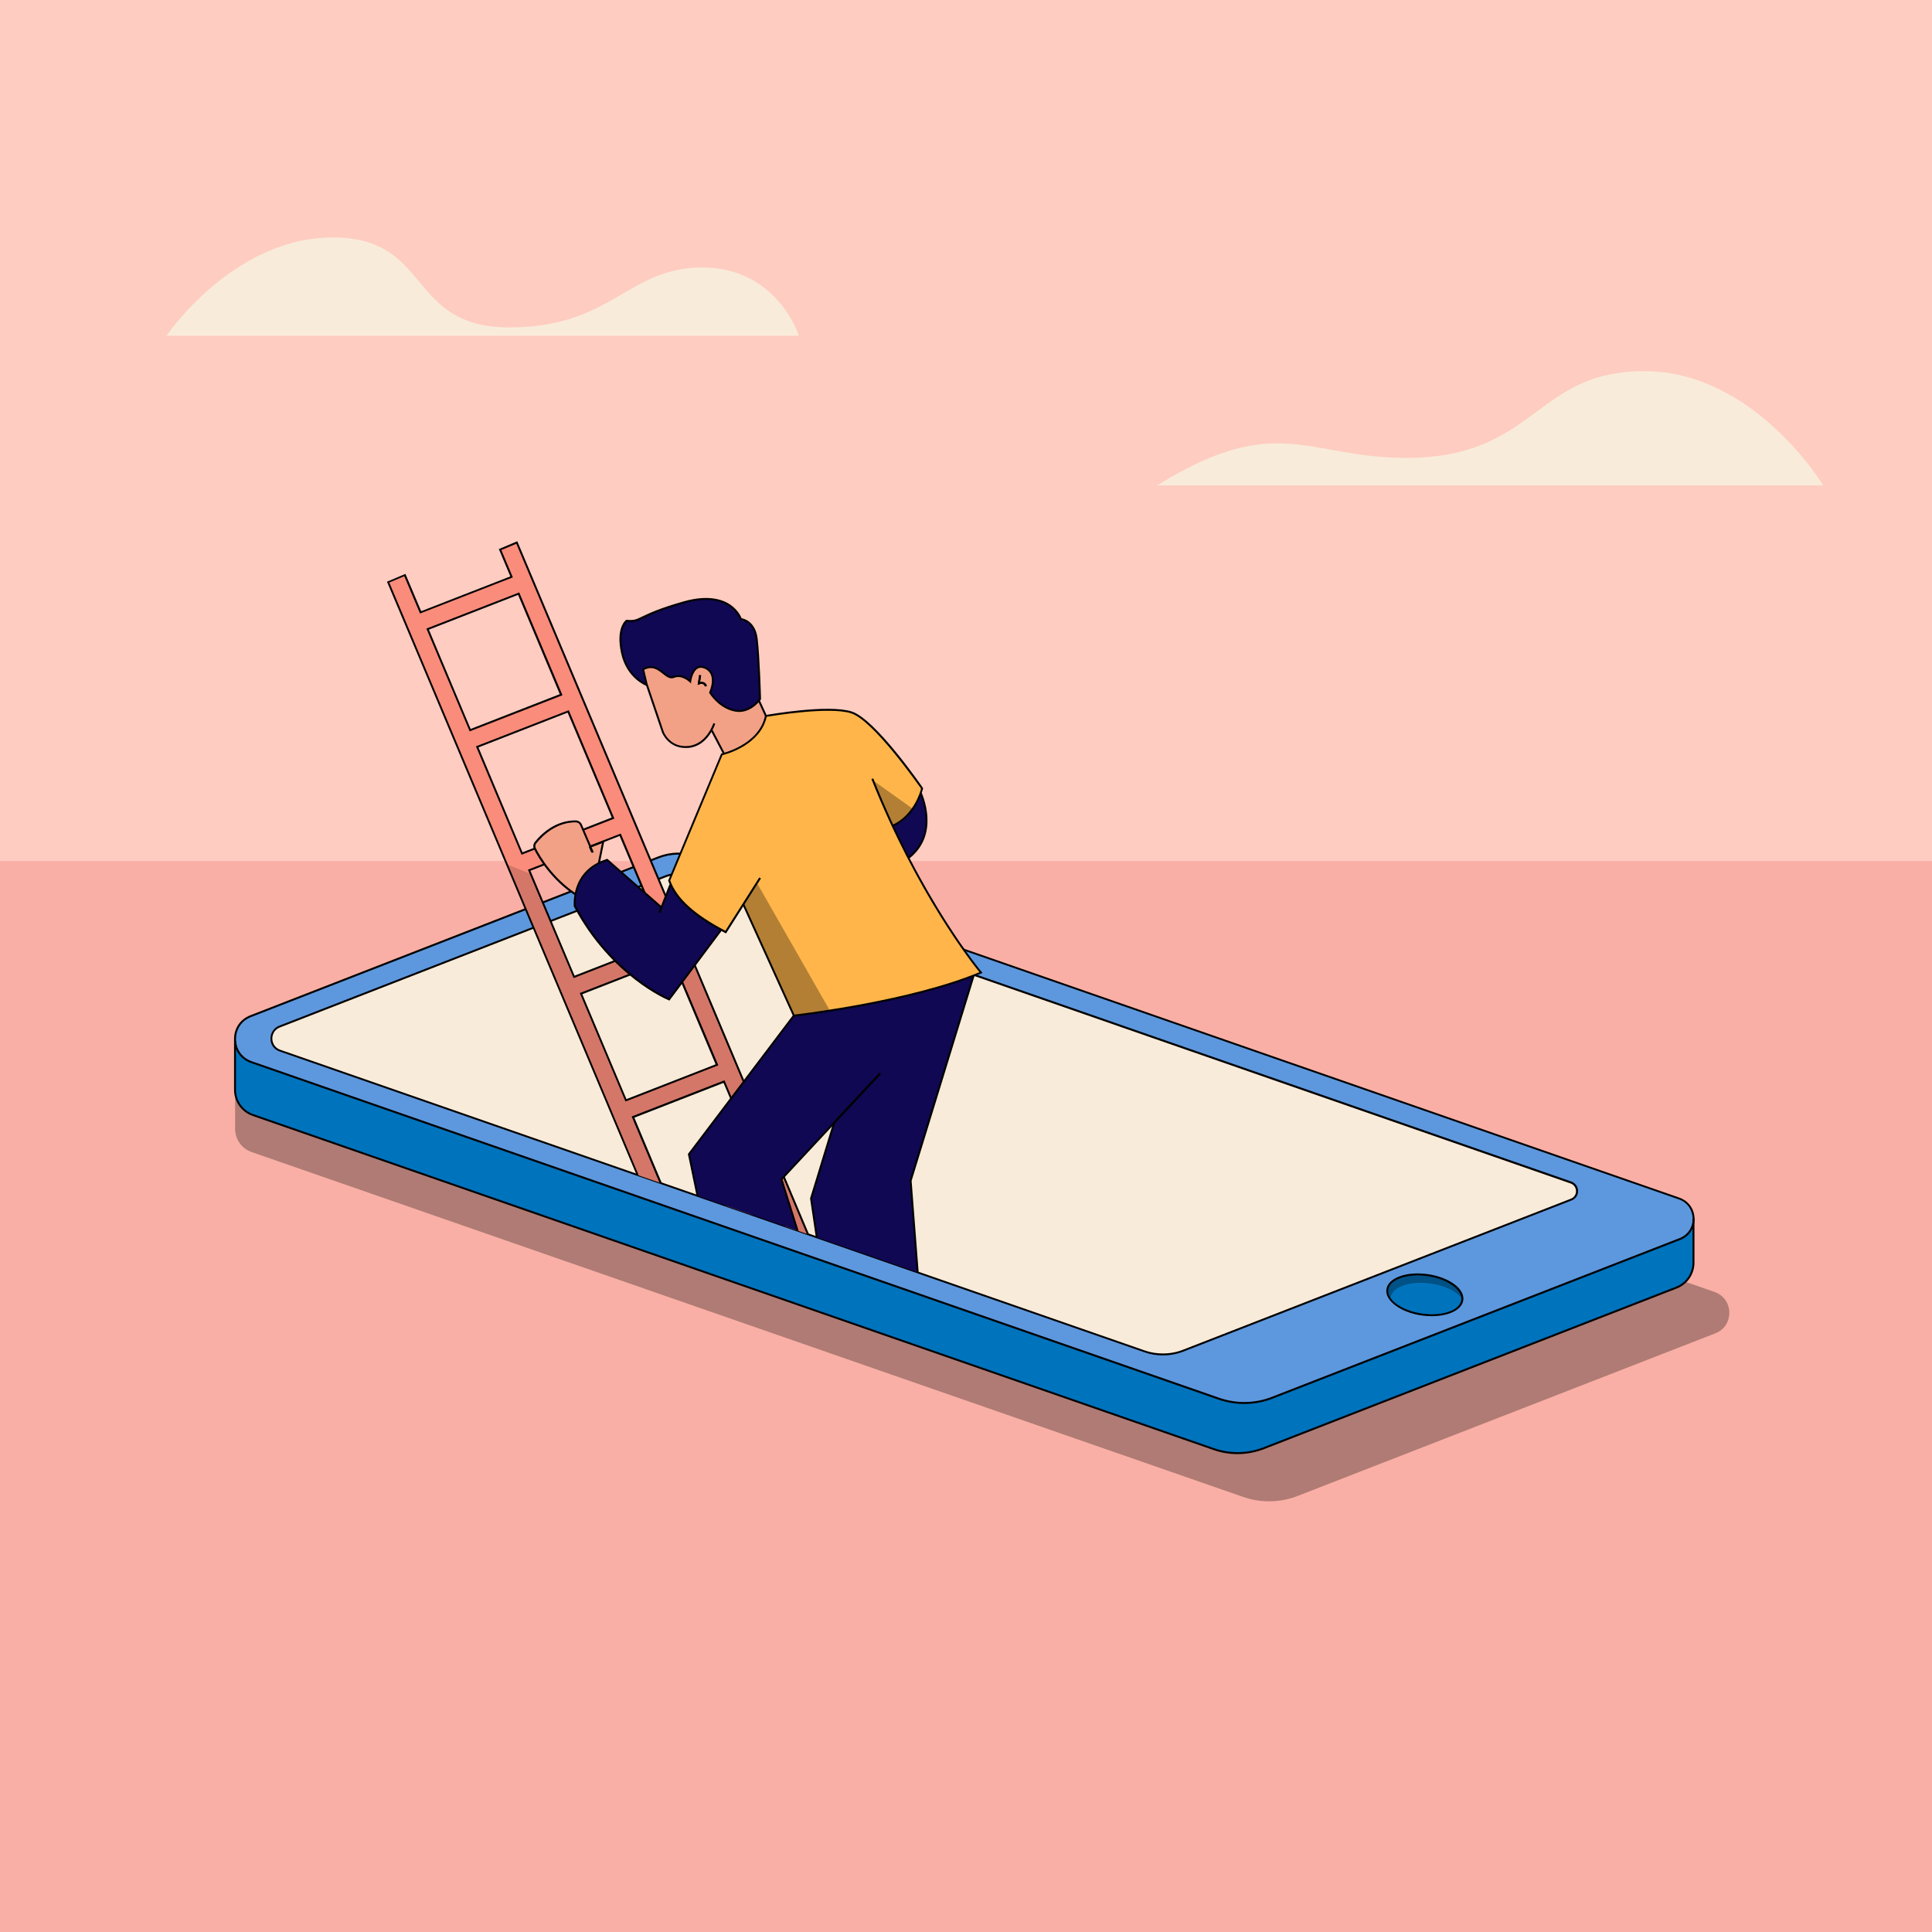 <?xml version="1.0" encoding="utf-8"?>
<!-- Generator: Adobe Illustrator 28.1.0, SVG Export Plug-In . SVG Version: 6.00 Build 0)  -->
<svg version="1.1" id="Layer_1" xmlns="http://www.w3.org/2000/svg" xmlns:xlink="http://www.w3.org/1999/xlink" x="0px" y="0px"
	 viewBox="0 0 2000 2000" style="enable-background:new 0 0 2000 2000;" xml:space="preserve">
<style type="text/css">
	.st0{fill:#FECCC1;}
	.st1{fill:#F9AFA5;}
	.st2{opacity:0.3;enable-background:new    ;}
	.st3{fill:#0073BD;}
	.st4{fill:#5D98DE;}
	.st5{fill:#F9EBD9;}
	.st6{clip-path:url(#SVGID_00000119097838628589083000000008791529749316465294_);}
	.st7{fill:#F98C7A;}
	.st8{opacity:0.15;enable-background:new    ;}
	.st9{clip-path:url(#SVGID_00000172408804500943459300000004356017717679691687_);}
	.st10{fill:none;}
	.st11{fill:#100852;}
	.st12{fill:#FFB54A;}
	.st13{fill:#F2A186;}
</style>
<g>
	<rect class="st0" width="2000" height="2000"/>
</g>
<g>
	<rect y="891.3" class="st1" width="2000" height="1108.7"/>
</g>
<g class="st2">
	<path d="M1774.8,1337.4L732.4,974.8c-13-4.5-27.2-4.3-40.1,0.7l-336.9,131.2h-112v59.4c-0.1,1.4-0.1,2.8,0,4.2
		c0.8,9.5,6.6,18.7,17.4,22.4l1026.1,356.9c18.3,6.4,38.3,6,56.4-1l432.3-168.3c9.9-3.8,14.7-12.7,14.6-21.6
		C1790.1,1349.8,1784.9,1340.9,1774.8,1337.4z"/>
</g>
<g>
	<g>
		<g>
			<path class="st3" d="M1753.2,1261.5v45.5c0,11.3-7,21.5-17.6,25.7l-427.5,166.4c-16.5,6.4-34.8,6.8-51.5,0.9l-994.8-345.9
				c-11.1-3.8-18.5-14.3-18.5-26v-50.6h0.1c0.7,9.3,6.4,18.2,17,21.9l1001.5,348.4c17.9,6.2,37.4,5.9,55.1-1l422-164.3
				C1748.6,1278.9,1753.3,1270.2,1753.2,1261.5L1753.2,1261.5z"/>
		</g>
		<g>
			<path class="st4" d="M1738.2,1240.8l-1017.5-354c-12.7-4.4-26.6-4.2-39.1,0.7l-422.1,164.4c-11.6,4.5-16.9,15.4-16.1,25.7
				c0.7,9.3,6.4,18.2,17,21.9l1001.5,348.4c17.9,6.2,37.4,5.9,55.1-1l422-164.3c9.6-3.7,14.3-12.4,14.2-21.1
				C1753,1252.8,1748,1244.2,1738.2,1240.8z M1504.6,1356.9c-13.9,7.3-38.4,5.9-54.8-3.2s-18.4-22.4-4.6-29.7
				c13.9-7.3,38.4-5.9,54.8,3.2C1516.4,1336.2,1518.5,1349.5,1504.6,1356.9z M1626.6,1241.7L1225.2,1398c-6.8,2.7-14,4-21.3,4
				c-3.3,0-6.6-0.3-9.8-0.8c-3.2-0.5-6.4-1.4-9.5-2.4l-894.7-311.2c-11.6-4-11.9-20.3-0.5-24.8l399.9-155.7c7.8-3,16.4-3.2,24.3-0.5
				l912.5,317.4C1634.5,1226.9,1634.7,1238.5,1626.6,1241.7z"/>
		</g>
		<g>
			<path class="st5" d="M1626.6,1241.7L1225.2,1398c-6.8,2.7-14,4-21.3,4c-3.3,0-6.6-0.3-9.8-0.8c-3.2-0.5-6.4-1.4-9.5-2.4
				l-894.7-311.2c-11.6-4-11.9-20.3-0.5-24.8l399.9-155.7c7.8-3,16.4-3.2,24.3-0.5l912.5,317.4
				C1634.5,1226.9,1634.7,1238.5,1626.6,1241.7z"/>
		</g>
		<g>
			<path class="st3" d="M1504.6,1356.9c-13.9,7.3-38.4,5.9-54.8-3.2s-18.4-22.4-4.6-29.7c13.9-7.3,38.4-5.9,54.8,3.2
				C1516.4,1336.2,1518.5,1349.5,1504.6,1356.9z"/>
		</g>
		<g class="st2">
			<path d="M1513.8,1344.5c-2.3-3.1-5.8-6-10.6-8.7c-16.4-9.1-40.9-10.5-54.8-3.2c-6.1,3.2-9.2,7.7-9.2,12.4
				c-5.7-7.6-3.9-15.9,6-21.1c13.9-7.3,38.4-5.9,54.8,3.2C1509.2,1332.2,1513.8,1338.6,1513.8,1344.5z"/>
		</g>
	</g>
	<g>
		<g>
			<g>
				<path d="M1281.1,1505.3c-8.4,0-16.8-1.4-24.8-4.2l-994.8-345.9c-11.5-4-19.2-14.8-19.2-27v-51.7l1.1,0.1l-0.1,1h1v50.6
					c0,11.3,7.2,21.4,17.8,25.1l994.8,345.9c16.5,5.7,34.5,5.4,50.8-0.9l427.5-166.4c10.1-3.9,16.9-13.9,16.9-24.7v-45.5h1v-1h1
					v46.5c0,11.7-7.3,22.4-18.2,26.6l-427.5,166.4C1299.7,1503.5,1290.4,1505.3,1281.1,1505.3z"/>
			</g>
		</g>
		<g>
			<path d="M1288,1453.4c-9,0-17.9-1.5-26.6-4.5L260,1100.5c-10.7-3.7-17.5-13-17.7-24.4c-0.2-11.4,6.2-21,16.8-25.1l422.2-164.4
				c12.8-5,26.9-5.3,39.8-0.8l1017.4,354c9.5,3.3,15.5,11.7,15.7,21.7c0.2,10-5.5,18.4-14.8,22.1l-422,164.3
				C1307.9,1451.6,1298,1453.4,1288,1453.4z M682,888.5l-422.2,164.4c-11.7,4.6-15.7,15-15.5,23.2c0.2,10.5,6.5,19.1,16.4,22.5
				l1001.5,348.4c17.7,6.1,37,5.8,54.4-1l422-164.3c8.5-3.3,13.7-11,13.6-20.2c-0.1-7.2-3.9-16.2-14.3-19.9l-1017.4-354
				C708,883.4,694.3,883.7,682,888.5L682,888.5z"/>
		</g>
		<g>
			<path d="M1203.8,1403.1c-6.8,0-13.4-1.1-19.6-3.4l-894.7-311.2c-5.8-2-9.4-7-9.5-13.1c-0.1-6,3.4-11.4,9-13.6l399.9-155.7
				c8.1-3.1,17-3.3,25-0.4l912.7,317.4c4.2,1.5,6.9,5.2,7,9.7c0.1,4.5-2.5,8.3-6.7,9.9L1225.5,1399
				C1218.7,1401.7,1211.4,1403.1,1203.8,1403.1z M701.9,905.7c-4.2,0-8.4,0.8-12.4,2.3l-399.9,155.7c-5.8,2.3-7.8,7.5-7.7,11.7
				c0.1,4.1,2.3,9.2,8.2,11.3l894.7,311.2c6.1,2.2,12.5,3.2,19,3.2c7.3,0,14.4-1.3,20.9-3.9l401.4-156.3c4.1-1.6,5.5-5.2,5.4-8
				c-0.1-2.8-1.6-6.4-5.7-7.8L713.2,907.6C709.6,906.4,705.8,905.7,701.9,905.7z"/>
		</g>
		<g>
			<path d="M1482.2,1362.5c-3.3,0-6.8-0.2-10.3-0.7c-21.9-3.1-38.4-15.3-36.7-27.1l0,0c0.8-5.8,5.8-10.7,14.1-13.6
				c8-2.9,18.2-3.6,28.8-2.1c10.5,1.5,20.1,5.1,27,10.1c7.1,5.1,10.5,11.2,9.7,17C1513.3,1356,1499.6,1362.5,1482.2,1362.5z
				 M1437.1,1335c-1.5,10.7,14.2,21.8,35,24.8c20.9,3,39.1-3.3,40.6-14c0.7-5.1-2.4-10.4-8.9-15.1c-6.7-4.8-15.9-8.3-26.1-9.7
				c-10.2-1.5-20.1-0.7-27.8,2C1442.4,1325.7,1437.8,1329.9,1437.1,1335L1437.1,1335z"/>
		</g>
	</g>
	<g>
		<g>
			<defs>
				<path id="SVGID_1_" d="M1650.4,1232.5l-425.2,165.6c-6.8,2.7-14,4-21.3,4l0,0c-6.6,0-13.1-1.1-19.3-3.3l-928.6-323V491
					l1411.9,30.4L1650.4,1232.5z"/>
			</defs>
			<clipPath id="SVGID_00000109019427129362672460000012454961184791160753_">
				<use xlink:href="#SVGID_1_"  style="overflow:visible;"/>
			</clipPath>
			<g style="clip-path:url(#SVGID_00000109019427129362672460000012454961184791160753_);">
				<g>
					<path class="st7" d="M705.4,966.5L535,561.6l-17.3,7.3l11.9,28.3l-94.2,36.7l-16.3-38.7l-17.3,7.3l123,292.4l164,389.8
						l17.3-7.3l-50.8-121l94.2-36.7l46.5,110.4l-70,27.3l-5.4,2.1l6.8,17.5l75.8-29.5l25.8,61.3l8.7-3.6h9.4v-1.9L705.4,966.5z
						 M442.7,651.2l94.2-36.7l44,104.6l-94.2,36.7L442.7,651.2z M494,773.1l94.2-36.7l46.5,110.4l-94.2,36.7L494,773.1z
						 M549.3,904.6l-1.6-3.8l94.2-36.7l39,92.6l7.5,17.8l-94.2,36.7L549.3,904.6z M648,1139l-46.5-110.4l94.2-36.7l46.5,110.4
						L648,1139z"/>
				</g>
				<g class="st8">
					<path d="M705.4,966.5l-24.5-9.7l7.5,17.8l-94.2,36.7l-44.9-106.7l-24.5-9.7l164,389.8l17.3-7.3l-50.8-121l94.2-36.7l46.5,110.4
						l-70,27.3l-5.4,2.1l6.8,17.5l75.8-29.5l25.8,61.3l8.7-3.6h9.4v-1.9L705.4,966.5z M648,1139l-46.5-110.4l94.2-36.7l46.5,110.4
						L648,1139z"/>
				</g>
				<g>
					<path d="M828.6,1310.1l-25.8-61.3l-75.9,29.5l-7.5-19.4l6.3-2.5l69-26.9L749,1121l-92.3,36l50.8,121l-19.1,8.1l-0.4-0.9
						l-287.4-683l19.1-8.1l16.3,38.6l92.3-36l-11.9-28.3l19.1-8.1l0.4,0.9l312.3,741.9v3.1H838L828.6,1310.1z M803.8,1246.2
						l25.8,61.3l8-3.3h8.6v-0.7L534.5,562.9l-15.5,6.5l11.9,28.3l-96.1,37.4l-16.3-38.6l-15.5,6.5l286.2,680.3l15.5-6.5l-50.8-121
						l1-0.4l95.1-37.1l47.3,112.2l-75.4,29.4l6.1,15.6L803.8,1246.2z M647.5,1140.3L600.2,1028l96.1-37.4l47.3,112.2L647.5,1140.3z
						 M602.8,1029.2l45.7,108.6l92.3-36l-45.7-108.6L602.8,1029.2z M593.8,1012.5l-47.3-112.2l96.1-37.4l47.3,112.2L593.8,1012.5z
						 M549.1,901.4l45.7,108.6l92.3-36l-45.7-108.6L549.1,901.4z M539.9,884.8l-47.2-112.2l96.1-37.4L636,847.4L539.9,884.8z
						 M495.3,773.7l45.6,108.6l92.4-36l-45.7-108.6L495.3,773.7z M486.2,757.1l-44.8-106.4l96.1-37.4l44.8,106.4L486.2,757.1z
						 M444,651.8l43.2,102.8l92.3-36l-43.2-102.8L444,651.8z"/>
				</g>
			</g>
		</g>
		<g>
			<defs>
				<path id="SVGID_00000114046548316535254880000018432148323815880364_" d="M1650.4,1232.5l-425.2,165.6c-6.8,2.7-14,4-21.3,4l0,0
					c-6.6,0-13.1-1.1-19.3-3.3l-928.6-323V491l1411.9,30.4L1650.4,1232.5z"/>
			</defs>
			<clipPath id="SVGID_00000086679459277870162060000017719270692505597585_">
				<use xlink:href="#SVGID_00000114046548316535254880000018432148323815880364_"  style="overflow:visible;"/>
			</clipPath>
			<g style="clip-path:url(#SVGID_00000086679459277870162060000017719270692505597585_);">
				<g>
					<g>
						<path class="st10" d="M855.2,1318.2c-1.2-2.9-2.3-5.7-3.5-8.6l2.2,0.8C854.2,1313,854.7,1315.6,855.2,1318.2z"/>
					</g>
					<g>
						<path class="st11" d="M786.8,723.6c0,0-0.5,0.7-1.3,1.7c-3.2,3.9-12.2,12.9-25,10.2c-16.2-3.4-25.4-18.6-25.4-18.6
							s8.8-18.9-4.7-25.4s-15.9,13.9-15.9,13.9s-8.2-8.2-17.1-4.6c-9,3.6-15.3-16.7-31.6-7.9l3.9,16.2c0,0-19.9-7.1-25.7-33.1
							s4.7-33.5,4.7-33.5c15.5,1.7,10.8-5.4,59.5-19.1c48.7-13.6,58.8,17.4,58.8,17.4s13.9,1,16.3,20.3
							C785.7,680.4,786.8,723.6,786.8,723.6z"/>
					</g>
					<g>
						<g>
							<path d="M737.2,756.2l-1.8-1c2.1-3.8,3-6.7,3-6.7l1.9,0.6C740.3,749.2,739.3,752.2,737.2,756.2z"/>
						</g>
					</g>
					<g>
						<g>
							<polygon points="924.4,855.7 923.4,853.9 923.5,853.9 924.5,855.6 							"/>
						</g>
					</g>
					<g>
						<g>
							<rect x="762.2" y="921.6" transform="matrix(0.536 -0.844 0.844 0.536 -417.76 1084.992)" width="32.2" height="2"/>
						</g>
					</g>
					<g>
						<g>
							<rect x="768.5" y="935.9" transform="matrix(0.908 -0.42 0.42 0.908 -321.887 409.514)" width="2" height="0.3"/>
						</g>
					</g>
					<g>
						<g>
							<path d="M923.2,855.1c-7.5-16-14.5-32.4-21-48.7l1.9-0.7c6.5,16.3,13.5,32.7,21,48.6L923.2,855.1z"/>
						</g>
					</g>
					<g>
						<path class="st12" d="M1015.6,1006.7c-2.5,1.1-5,2.1-7.6,3.1c-74.9,29.2-186.1,41.5-186.1,41.5l-13.4-29.6l0,0l-38.8-85.6
							l-8.4,13.2l0,0l-10,15.7c-1.5-0.8-3-1.6-4.5-2.4c-24.4-13.3-44.1-28.2-52.5-47.3c-0.5-1.2-1-2.5-1.5-3.8L747.1,781
							c0,0,0.8-0.2,2.1-0.6c8.3-2.3,38-12.4,43.5-39.2c0,0,64.1-11.4,88.4-3.7c24.3,7.7,73.3,78.7,73.3,78.7s-0.4,1.8-1.4,4.7
							c-1.4,4-4,10.1-8.4,16.2c-4.7,6.6-11.3,13.3-20.5,17.5c0,0,0,0-0.1,0c0.6,1.4,1.3,2.8,1.9,4.1c0,0.1,0.1,0.1,0.1,0.1
							c4.8,10.2,9.6,19.9,14.4,29.2C979.8,964.3,1015.6,1006.7,1015.6,1006.7z"/>
					</g>
					<g class="st2">
						<path d="M944.7,837.1c-4.7,6.6-11.3,13.3-20.5,17.5c-4.4-9.9-15.3-34.5-20.2-46.5L944.7,837.1z"/>
					</g>
					<g class="st2">
						<polygon points="821.8,1051.3 769.6,936.2 761.2,949.3 783.6,914.1 859.1,1046.2 						"/>
					</g>
					<g>
						<path class="st11" d="M1007.9,1009.8c-74.9,29.2-186.1,41.5-186.1,41.5l-108.7,143.5l17.6,84.9l108.7,38.4l-30.5-97.4
							l54.6-58.6l-24,78.6l12.1,81.8l100.9,27.1l-9.8-127.4L1007.9,1009.8z M851.6,1309.6l2.2,0.8c0.4,2.6,0.9,5.2,1.4,7.8
							C854,1315.3,852.8,1312.4,851.6,1309.6z"/>
					</g>
					<g>
						<g>
							<polygon points="864.3,1162.9 863.6,1162.2 862.6,1162.2 862.6,1161.8 862.8,1161.5 910.4,1110.5 911.8,1111.9 							"/>
						</g>
					</g>
					<g>
						<g>
							<polygon points="862.6,1162.2 862.6,1162.2 864.6,1162.2 							"/>
						</g>
					</g>
					<g>
						<path class="st11" d="M746.7,962.6l-54,72c0,0-58.8-23.5-97.7-96.5c0,0-0.6-5.1,0.7-12.2c1.8-10.1,7.5-24,24.3-32.3l0,0
							c2.6-1.3,5.4-2.4,8.6-3.4l56.3,49.3l9.4-24.2C702.6,934.4,722.3,949.3,746.7,962.6z"/>
					</g>
					<g>
						<g>
							<rect x="681.3" y="940.8" transform="matrix(0.363 -0.932 0.932 0.363 -442.089 1236.783)" width="5" height="2"/>
						</g>
					</g>
					<g>
						<path class="st13" d="M624.4,871.3l-4.5,22.3l0,0c-16.8,8.3-22.4,22.2-24.3,32.3c-24.5-16.3-37.7-38.9-42-47.3
							c-1-2-0.8-4.4,0.6-6.2c16.4-20.2,34.2-22.3,41.8-22.1c2.3,0.1,4.3,1.4,5.2,3.5l9.8,22.7L624.4,871.3z"/>
					</g>
					<g>
						<g>
							<rect x="611.3" y="876.2" transform="matrix(0.918 -0.395 0.395 0.918 -297.784 313.699)" width="2" height="6.5"/>
						</g>
					</g>
					<g>
						<path class="st11" d="M940.5,888.1c-5.4-10.5-10.9-21.6-16.4-33.4c17.8-8.3,26.1-25.5,29-33.8
							C953,820.9,973.4,862.7,940.5,888.1z"/>
					</g>
					<g>
						<path class="st13" d="M792.8,741.2c-5.5,26.8-35.2,36.9-43.5,39.2l-12.9-24.7c-3.7,6.7-11,16.1-23.5,17.4
							c-19.8,2-26.5-15.2-26.5-15.2l-16.5-48.7L666,693c16.3-8.8,22.6,11.6,31.6,7.9c9-3.6,17.1,4.6,17.1,4.6s2.3-20.3,15.9-13.9
							s4.7,25.4,4.7,25.4s9.2,15.2,25.4,18.6c12.8,2.7,21.8-6.3,25-10.2L792.8,741.2z"/>
					</g>
					<g>
						<g>
							<path d="M729.7,710.7c-0.3-1.2-0.8-2-1.7-2.4c-1.7-0.9-4.2,0.1-4.2,0.1l-1.6,0.7l1.6-10.3l2,0.3l-1.1,7
								c1.2-0.2,2.8-0.3,4.3,0.4c1.4,0.7,2.3,1.9,2.7,3.7L729.7,710.7z"/>
						</g>
					</g>
				</g>
				<g>
					<g>
						<path class="st10" d="M855.2,1318.2c-1.2-2.9-2.3-5.7-3.5-8.6l2.2,0.8C854.2,1313,854.7,1315.6,855.2,1318.2z"/>
					</g>
					<g>
						<path d="M765.1,737c-1.5,0-3.2-0.2-4.8-0.5c-16.4-3.4-25.7-18.4-26-19.1L734,717l0.2-0.5c0.3-0.7,8.2-18.1-4.2-24.1
							c-3-1.4-5.6-1.5-7.7-0.3c-5.5,3-6.8,13.3-6.8,13.4l-0.2,2l-1.5-1.4c-0.1-0.1-7.9-7.7-16-4.4c-4.3,1.7-7.9-1.2-11.7-4.2
							c-5.2-4.1-10.6-8.4-19.2-4.1l4.1,17.3l-1.7-0.6c-0.2-0.1-20.5-7.6-26.3-33.8c-5.8-26.3,4.6-34.2,5.1-34.5l0.3-0.2l0.4,0
							c7.4,0.8,9.9-0.4,16.5-3.6c6.7-3.2,17.8-8.5,42.6-15.5c25.5-7.2,40.5-1.9,48.5,3.7c7.5,5.3,10.5,11.8,11.3,13.8
							c2.9,0.5,14.4,3.6,16.6,21.1c2.3,19.1,3.5,62.1,3.5,62.5l0,0.3l-0.2,0.3C787.5,724.3,779,737,765.1,737z M736.2,716.8
							c1.6,2.5,10.4,14.8,24.5,17.7c14.2,3,23.7-9.3,25.1-11.2c-0.1-4-1.3-43.8-3.5-62c-2.3-18.2-14.8-19.4-15.4-19.4l-0.7-0.1
							l-0.2-0.6c0-0.1-2.6-7.6-10.9-13.4c-11-7.7-27.2-8.8-46.7-3.3c-24.6,6.9-35.6,12.2-42.2,15.4c-6.5,3.1-9.5,4.6-17.2,3.8
							c-1.5,1.4-9,9.7-4,32.2c4.6,20.6,18.3,29.1,23.3,31.6l-3.6-15.1l0.7-0.4c10.2-5.5,16.7-0.2,22,4c3.6,2.9,6.5,5.2,9.7,3.9
							c7.3-2.9,14,1.3,16.8,3.6c0.7-3.4,2.6-10.4,7.5-13.1c2.7-1.5,5.9-1.4,9.5,0.3C743.8,696.8,737.5,713.6,736.2,716.8z"/>
					</g>
					<g>
						<g>
							<path d="M709.6,774.3c-17.9,0-24.2-15.8-24.3-16l-16.5-48.7l1.9-0.6l16.5,48.7c0.2,0.6,6.7,16.5,25.5,14.5
								c18.9-1.9,25.7-23.4,25.8-23.6l1.9,0.6c-0.1,0.2-7.2,23-27.5,25C711.7,774.2,710.6,774.3,709.6,774.3z"/>
						</g>
					</g>
					<g>
						<g>
							<path d="M751.6,966.3l-0.8-0.4c-33.4-17.5-52.2-34.7-59-54l-0.1-0.4l54.8-131.4l0.5-0.1c0.4-0.1,38.7-8.8,44.9-39l0.1-0.7
								l0.7-0.1c2.6-0.5,64.6-11.4,88.9-3.7c24.4,7.7,71.8,76.2,73.8,79.1l0.2,0.4l-0.1,0.4c-0.1,0.3-6.5,28.1-30.9,39.3l-0.8-1.8
								c21.9-10,28.8-34,29.7-37.5c-3.9-5.5-49.6-70.7-72.5-78c-22.5-7.1-80.4,2.5-87.3,3.6c-6.5,29-41.1,38.6-45.8,39.7
								l-54.1,129.7c6.7,18.6,24.9,35.2,57.1,52.1l35.1-55.2l1.7,1.1L751.6,966.3z"/>
						</g>
					</g>
					<g>
						<g>
							<path d="M821.2,1052.4l-52.7-116.1l1.8-0.8l52.1,114.8c10-1.2,120.7-14.6,191.5-43.9c-7.7-9.5-64.9-82-111.8-199.9l1.9-0.7
								c49.9,125.7,111.7,199.7,112.3,200.4l0.9,1l-1.3,0.5c-74,31.1-192.8,44.6-194,44.7L821.2,1052.4z"/>
						</g>
					</g>
					<g>
						<g>
							<polygon points="841,1319.8 729.9,1280.5 712.1,1194.6 712.4,1194.2 821,1050.7 822.6,1051.9 714.2,1195.1 731.6,1279 
								837.9,1316.5 807.9,1220.5 808.3,1220.1 910.4,1110.5 911.8,1111.9 810.1,1221 							"/>
						</g>
					</g>
					<g>
						<g>
							<polygon points="953.6,1351 850.8,1323.4 838.6,1240.7 838.6,1240.5 862.6,1161.9 864.5,1162.5 840.6,1240.9 852.5,1321.8 
								951.4,1348.4 941.7,1222.2 941.7,1222 1007,1009.5 1008.9,1010.1 943.7,1222.4 							"/>
						</g>
					</g>
					<g>
						<g>
							<rect x="673" y="928.7" transform="matrix(0.364 -0.931 0.931 0.364 -427.897 1232.913)" width="31" height="2"/>
						</g>
					</g>
					<g>
						<g>
							<path d="M693,1035.8l-0.7-0.3c-0.6-0.2-59.6-24.5-98.2-97l-0.1-0.2v-0.2c0-0.4-3.8-37.1,34.2-48.9l0.5-0.2l56.7,49.6
								l-1.3,1.5l-55.8-48.9c-34.9,11.1-32.6,43.4-32.3,46.4c36,67.5,89.7,92.7,96.4,95.6l53.5-71.4l1.6,1.2L693,1035.8z"/>
						</g>
					</g>
					<g>
						<g>
							<polygon points="620.9,893.8 618.9,893.4 623.1,872.9 611.5,877.4 610.7,875.6 625.8,869.7 							"/>
						</g>
					</g>
					<g>
						<g>
							<path d="M595.1,926.7c-24.6-16.3-37.8-38.8-42.3-47.7c-1.2-2.4-0.9-5.2,0.7-7.3c16.8-20.8,35.4-22.6,42.7-22.4
								c2.6,0.1,5,1.7,6.1,4.1l12.3,28.7l-1.8,0.8l-12.3-28.7c-0.7-1.7-2.4-2.8-4.3-2.9c-6.9-0.2-24.8,1.6-41,21.7
								c-1.2,1.4-1.4,3.4-0.5,5.1c4.5,8.8,17.5,30.9,41.6,46.9L595.1,926.7z"/>
						</g>
					</g>
					<g>
						<g>
							<path d="M941.1,888.9l-1.2-1.6c31.9-24.7,12.5-65.6,12.3-66l1.8-0.9C954.1,820.9,974.2,863.2,941.1,888.9z"/>
						</g>
					</g>
					<g>
						<g>
							<rect x="788.1" y="724.6" transform="matrix(0.909 -0.417 0.417 0.909 -233.834 395.632)" width="2" height="17.4"/>
						</g>
					</g>
					<g>
						<g>
							<rect x="741.8" y="754.1" transform="matrix(0.886 -0.464 0.464 0.886 -271.488 432.114)" width="2" height="27.9"/>
						</g>
					</g>
					<g>
						<g>
							<path d="M729.7,710.7c-0.3-1.2-0.8-2-1.7-2.4c-1.7-0.9-4.2,0.1-4.2,0.1l-1.6,0.7l1.6-10.3l2,0.3l-1.1,7
								c1.2-0.2,2.8-0.3,4.3,0.4c1.4,0.7,2.3,1.9,2.7,3.7L729.7,710.7z"/>
						</g>
					</g>
				</g>
			</g>
		</g>
	</g>
</g>
<g>
	<path class="st5" d="M1887.4,502.5c0,0-71.2-118.3-185.3-118.3S1590.7,474,1455.5,474c-102.6,0-133.1-48.5-257.7,28.5H1887.4z"/>
</g>
<g>
	<path class="st5" d="M827.1,347.6c0,0-22.4-70.7-100-70.7s-93.1,62-199.9,62s-79.3-93.1-182.7-93.1S172.3,347.6,172.3,347.6H827.1z
		"/>
</g>
</svg>
